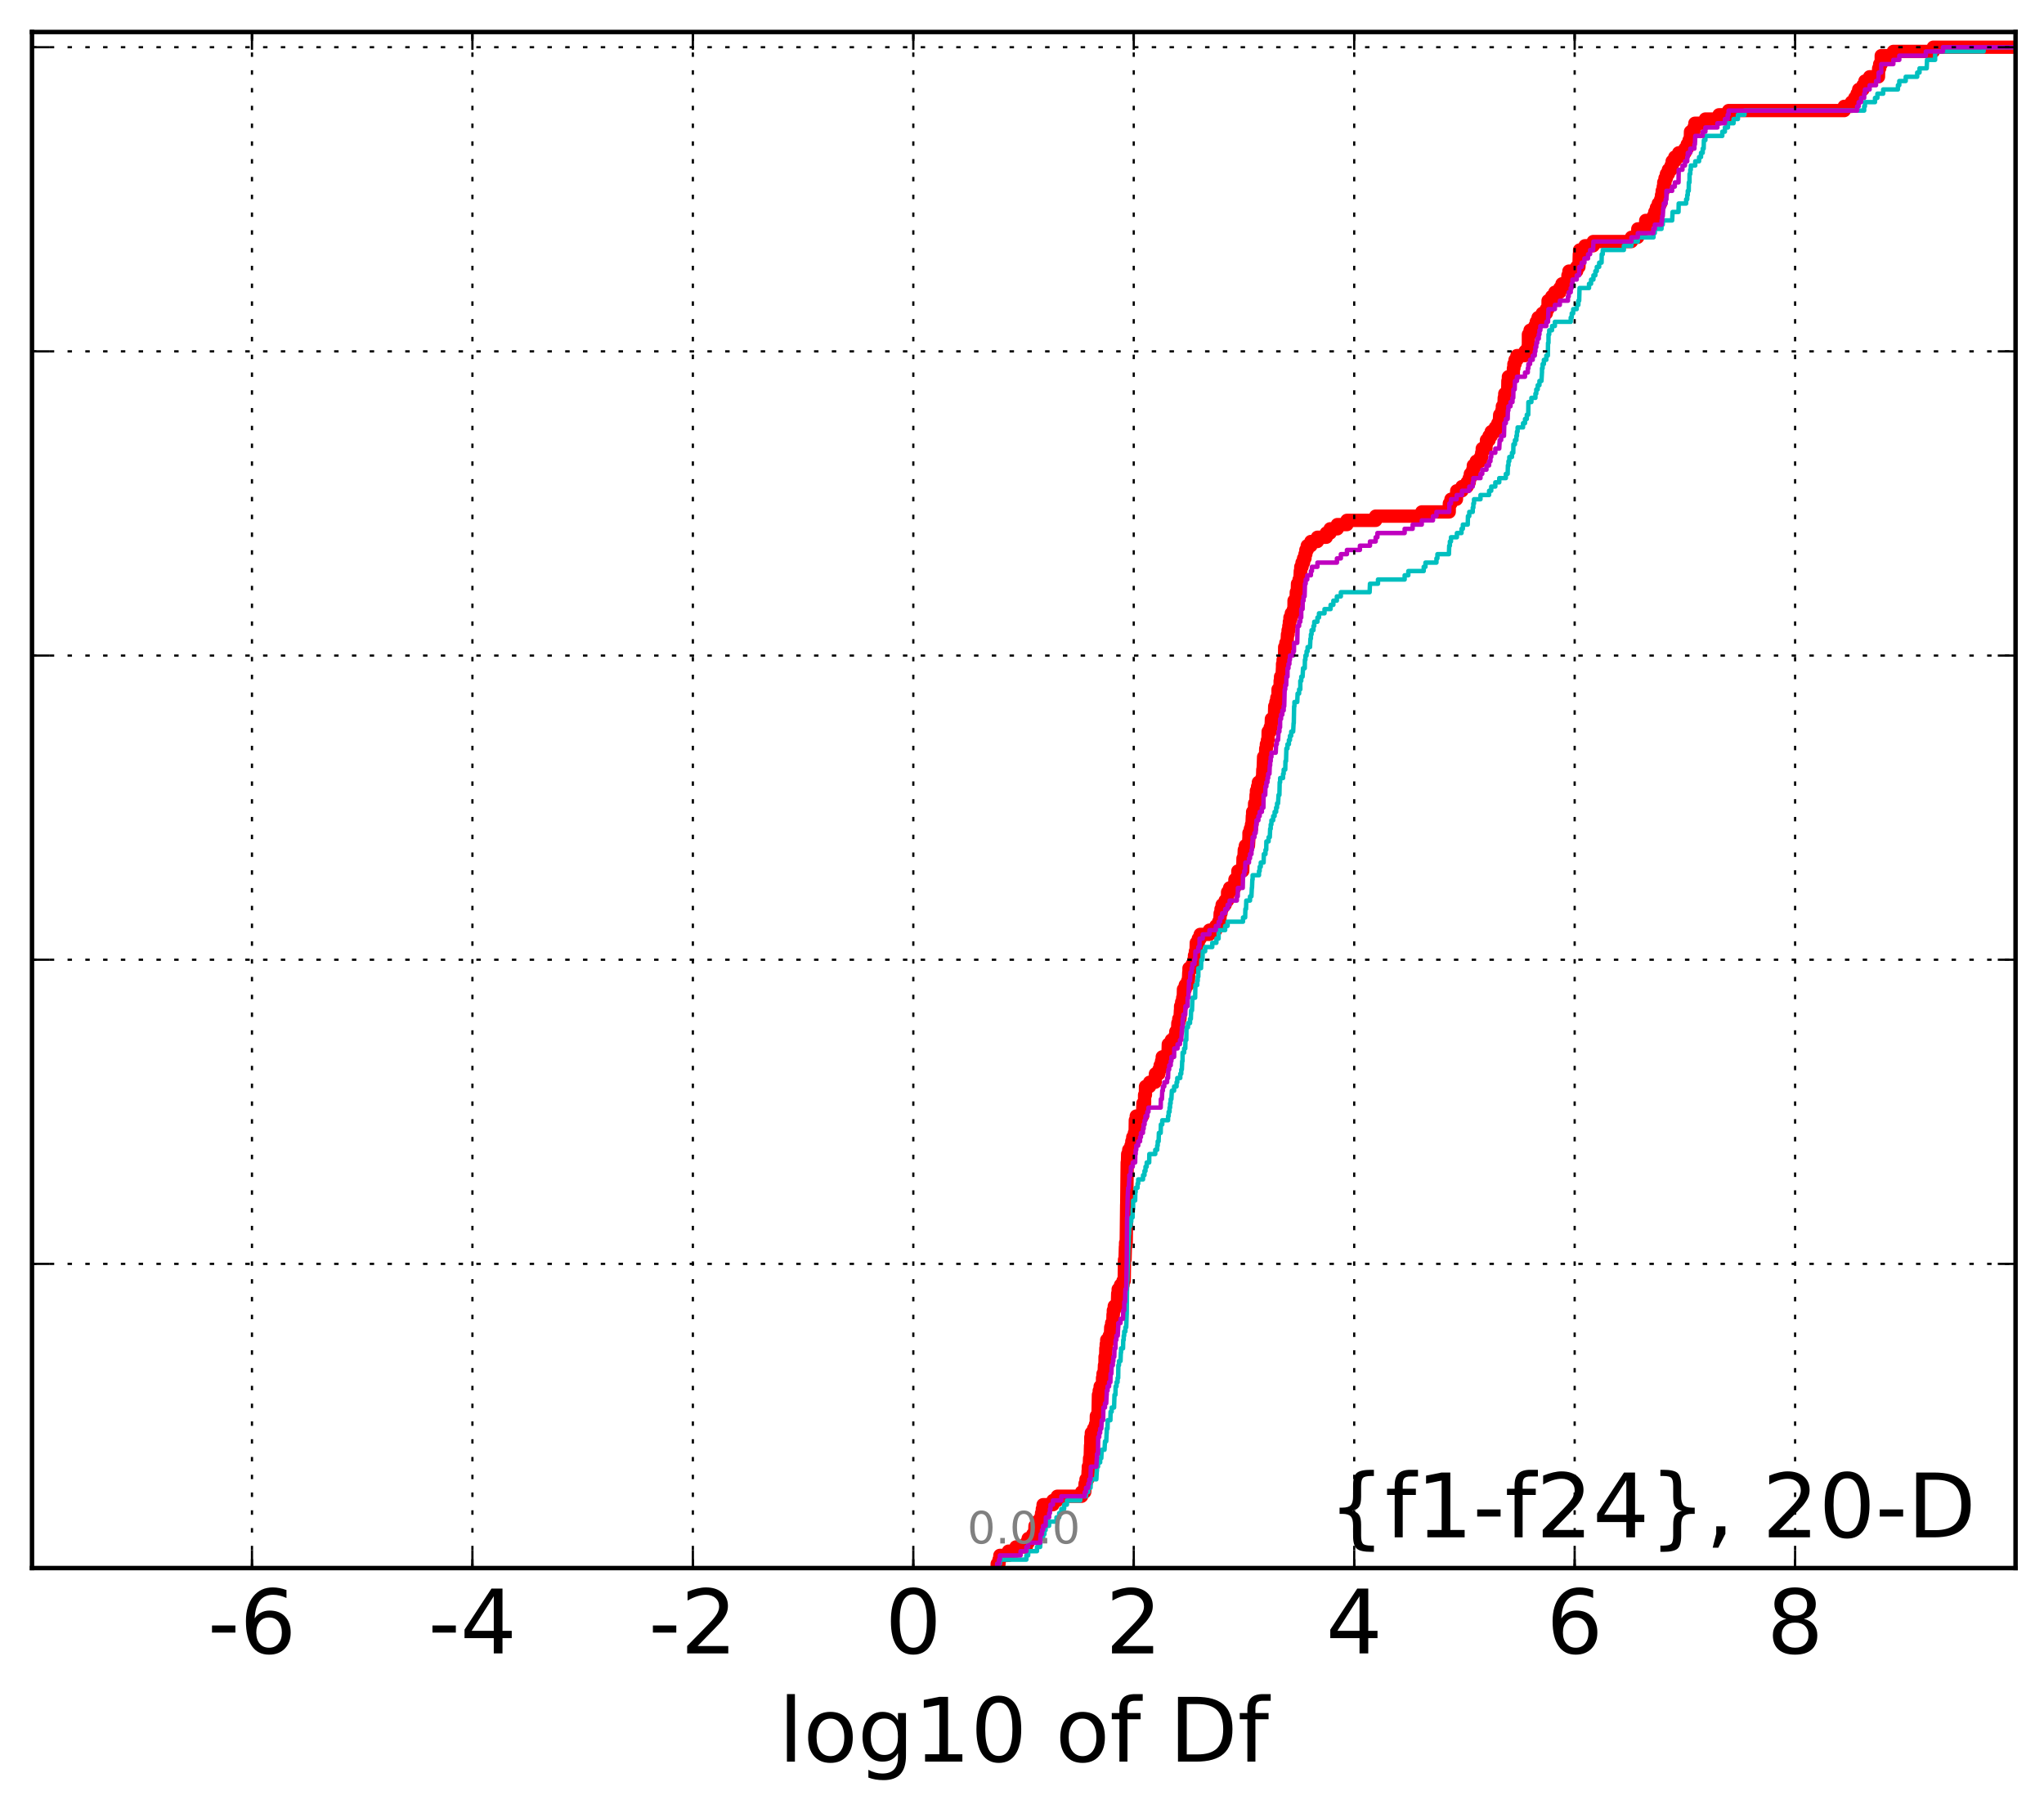 <?xml version="1.0" encoding="utf-8" standalone="no"?>
<!DOCTYPE svg PUBLIC "-//W3C//DTD SVG 1.1//EN"
  "http://www.w3.org/Graphics/SVG/1.1/DTD/svg11.dtd">
<!-- Created with matplotlib (http://matplotlib.org/) -->
<svg height="407pt" version="1.1" viewBox="0 0 460 407" width="460pt" xmlns="http://www.w3.org/2000/svg" xmlns:xlink="http://www.w3.org/1999/xlink">
 <defs>
  <style type="text/css">
*{stroke-linecap:butt;stroke-linejoin:round;stroke-miterlimit:100000;}
  </style>
 </defs>
 <g id="figure_1">
  <g id="patch_1">
   <path d="M 0 407.712 
L 460.8 407.712 
L 460.8 0 
L 0 0 
z
" style="fill:#ffffff;"/>
  </g>
  <g id="axes_1">
   <g id="patch_2">
    <path d="M 7.2 352.8 
L 453.6 352.8 
L 453.6 7.2 
L 7.2 7.2 
z
" style="fill:#ffffff;"/>
   </g>
   <g id="line2d_1">
    <path clip-path="url(#p045db2fd1b)" d="M 224.42 352.8 
L 224.42 351.85 
L 224.826 351.85 
L 224.826 350.899 
L 225.022 350.899 
L 225.022 349.949 
L 226.957 349.949 
L 226.957 348.998 
L 228.638 348.998 
L 228.638 348.048 
L 230.976 348.048 
L 230.976 347.097 
L 231.391 347.097 
L 231.391 346.147 
L 232.42 346.147 
L 232.42 345.196 
L 232.837 345.196 
L 232.929 343.295 
L 233.388 343.295 
L 233.388 342.345 
L 234.194 342.345 
L 234.194 341.394 
L 234.401 341.394 
L 234.401 340.444 
L 234.577 340.444 
L 234.577 339.493 
L 234.749 339.493 
L 234.749 338.543 
L 236.965 338.543 
L 236.965 337.592 
L 237.946 337.592 
L 237.946 336.642 
L 243.41 336.642 
L 243.41 335.691 
L 244.117 335.691 
L 244.196 333.79 
L 244.402 333.79 
L 244.402 332.84 
L 244.797 332.84 
L 244.887 330.939 
L 244.925 330.939 
L 244.925 329.988 
L 245.143 329.988 
L 245.209 328.087 
L 245.344 328.087 
L 245.422 325.236 
L 245.48 325.236 
L 245.492 323.335 
L 245.605 323.335 
L 245.605 322.384 
L 246.122 322.384 
L 246.122 321.434 
L 246.53 321.434 
L 246.53 320.483 
L 246.701 320.483 
L 246.732 318.582 
L 247.101 318.582 
L 247.202 313.83 
L 247.382 313.83 
L 247.382 312.879 
L 247.59 312.879 
L 247.59 311.929 
L 248.114 311.929 
L 248.121 310.028 
L 248.237 310.028 
L 248.237 309.077 
L 248.482 309.077 
L 248.558 307.176 
L 248.677 307.176 
L 248.69 305.275 
L 248.829 305.275 
L 248.868 303.374 
L 248.955 303.374 
L 248.955 302.424 
L 249.068 302.424 
L 249.068 301.473 
L 249.646 301.473 
L 249.646 300.523 
L 249.895 300.523 
L 249.973 298.622 
L 250.183 298.622 
L 250.183 297.671 
L 250.439 297.671 
L 250.489 295.77 
L 250.56 295.77 
L 250.56 294.82 
L 250.769 294.82 
L 250.769 293.869 
L 251.455 293.869 
L 251.541 291.018 
L 251.649 291.018 
L 251.649 290.067 
L 252.174 290.067 
L 252.174 289.117 
L 252.737 289.117 
L 252.737 288.166 
L 253.002 288.166 
L 253.07 283.414 
L 253.188 283.414 
L 253.269 280.562 
L 253.312 280.562 
L 253.312 279.612 
L 253.454 279.612 
L 253.554 271.057 
L 253.568 271.057 
L 253.677 261.552 
L 253.736 261.552 
L 253.785 259.651 
L 254.025 259.651 
L 254.025 258.701 
L 254.514 258.701 
L 254.514 257.75 
L 254.717 257.75 
L 254.717 256.8 
L 254.925 256.8 
L 254.925 255.85 
L 255.296 255.85 
L 255.296 254.899 
L 255.463 254.899 
L 255.503 252.048 
L 255.714 252.048 
L 255.714 251.097 
L 257.133 251.097 
L 257.216 248.246 
L 257.586 248.246 
L 257.587 246.345 
L 257.778 246.345 
L 257.794 244.444 
L 258.721 244.444 
L 258.721 243.493 
L 259.97 243.493 
L 260.025 241.592 
L 260.809 241.592 
L 260.809 240.642 
L 261.095 240.642 
L 261.095 239.691 
L 261.405 239.691 
L 261.405 238.741 
L 261.564 238.741 
L 261.564 237.79 
L 262.747 237.79 
L 262.747 236.84 
L 262.871 236.84 
L 262.925 234.939 
L 263.62 234.939 
L 263.62 233.988 
L 264.432 233.988 
L 264.432 233.038 
L 264.617 233.038 
L 264.617 232.087 
L 265.005 232.087 
L 265.075 230.186 
L 265.285 230.186 
L 265.285 229.236 
L 265.55 229.236 
L 265.653 227.335 
L 265.69 227.335 
L 265.69 226.384 
L 265.936 226.384 
L 265.936 225.434 
L 266.167 225.434 
L 266.167 224.483 
L 266.292 224.483 
L 266.337 222.582 
L 266.742 222.582 
L 266.742 221.632 
L 267.28 221.632 
L 267.28 220.681 
L 267.45 220.681 
L 267.534 218.78 
L 267.584 218.78 
L 267.584 217.83 
L 268.331 217.83 
L 268.331 216.879 
L 268.678 216.879 
L 268.678 215.929 
L 268.816 215.929 
L 268.816 214.978 
L 269.024 214.978 
L 269.024 214.028 
L 269.176 214.028 
L 269.221 212.127 
L 269.682 212.127 
L 269.682 211.176 
L 270.109 211.176 
L 270.109 210.226 
L 272.177 210.226 
L 272.177 209.275 
L 273.617 209.275 
L 273.617 208.325 
L 274.258 208.325 
L 274.258 207.374 
L 274.514 207.374 
L 274.599 205.473 
L 274.789 205.473 
L 274.789 204.523 
L 275.038 204.523 
L 275.038 203.572 
L 275.716 203.572 
L 275.716 202.622 
L 276.25 202.622 
L 276.269 200.721 
L 276.724 200.721 
L 276.724 199.77 
L 277.862 199.77 
L 277.925 197.869 
L 278.556 197.869 
L 278.583 195.968 
L 279.679 195.968 
L 279.737 193.117 
L 279.947 193.117 
L 280.026 191.216 
L 280.27 191.216 
L 280.27 190.265 
L 280.963 190.265 
L 281.073 188.364 
L 281.079 188.364 
L 281.079 187.414 
L 281.394 187.414 
L 281.394 186.463 
L 281.639 186.463 
L 281.639 185.513 
L 281.761 185.513 
L 281.839 183.612 
L 281.904 183.612 
L 281.904 182.661 
L 282.317 182.661 
L 282.35 180.76 
L 282.625 180.76 
L 282.678 178.859 
L 282.76 178.859 
L 282.76 177.909 
L 283.019 177.909 
L 283.019 176.958 
L 283.204 176.958 
L 283.204 176.008 
L 283.986 176.008 
L 283.986 175.057 
L 284.136 175.057 
L 284.194 173.156 
L 284.27 173.156 
L 284.374 170.305 
L 284.793 170.305 
L 284.849 168.404 
L 284.997 168.404 
L 284.997 167.453 
L 285.238 167.453 
L 285.238 166.503 
L 285.372 166.503 
L 285.397 164.602 
L 285.85 164.602 
L 285.85 163.651 
L 286.054 163.651 
L 286.128 161.75 
L 286.791 161.75 
L 286.876 158.899 
L 287.137 158.899 
L 287.137 157.949 
L 287.346 157.949 
L 287.346 156.998 
L 287.624 156.998 
L 287.626 155.097 
L 288.077 155.097 
L 288.095 153.196 
L 288.19 153.196 
L 288.19 152.246 
L 288.515 152.246 
L 288.616 150.345 
L 288.634 150.345 
L 288.634 149.394 
L 288.766 149.394 
L 288.766 148.444 
L 289.087 148.444 
L 289.116 145.592 
L 289.387 145.592 
L 289.387 144.642 
L 289.657 144.642 
L 289.742 142.741 
L 289.886 142.741 
L 289.886 141.79 
L 290.054 141.79 
L 290.054 140.84 
L 290.176 140.84 
L 290.176 139.889 
L 290.302 139.889 
L 290.302 138.939 
L 290.612 138.939 
L 290.612 137.988 
L 291.099 137.988 
L 291.099 137.038 
L 291.21 137.038 
L 291.224 135.137 
L 291.683 135.137 
L 291.726 133.236 
L 291.946 133.236 
L 292.002 131.335 
L 292.364 131.335 
L 292.364 130.384 
L 292.547 130.384 
L 292.632 128.483 
L 292.738 128.483 
L 292.738 127.533 
L 293.026 127.533 
L 293.026 126.582 
L 293.365 126.582 
L 293.365 125.632 
L 293.683 125.632 
L 293.683 124.681 
L 293.882 124.681 
L 293.882 123.731 
L 294.197 123.731 
L 294.197 122.78 
L 295.017 122.78 
L 295.017 121.83 
L 296.487 121.83 
L 296.487 120.879 
L 298.478 120.879 
L 298.478 119.929 
L 299.346 119.929 
L 299.346 118.978 
L 300.962 118.978 
L 300.962 118.028 
L 303.126 118.028 
L 303.126 117.077 
L 309.59 117.077 
L 309.59 116.127 
L 319.968 116.127 
L 319.968 115.176 
L 326.145 115.176 
L 326.175 113.275 
L 326.54 113.275 
L 326.54 112.325 
L 327.773 112.325 
L 327.83 110.424 
L 329.017 110.424 
L 329.017 109.473 
L 330.174 109.473 
L 330.174 108.523 
L 330.656 108.523 
L 330.656 107.572 
L 330.898 107.572 
L 330.898 106.622 
L 331.439 106.622 
L 331.439 105.671 
L 331.575 105.671 
L 331.575 104.721 
L 332.23 104.721 
L 332.23 103.77 
L 333.182 103.77 
L 333.182 102.82 
L 333.454 102.82 
L 333.454 101.869 
L 333.582 101.869 
L 333.582 100.919 
L 334.414 100.919 
L 334.414 99.968 
L 334.528 99.968 
L 334.528 99.018 
L 335.116 99.018 
L 335.116 98.067 
L 335.601 98.067 
L 335.601 97.117 
L 336.52 97.117 
L 336.52 96.166 
L 337.087 96.166 
L 337.087 95.216 
L 337.406 95.216 
L 337.506 93.315 
L 337.985 93.315 
L 337.985 92.364 
L 338.106 92.364 
L 338.106 91.414 
L 338.469 91.414 
L 338.525 89.513 
L 338.65 89.513 
L 338.65 88.562 
L 339.299 88.562 
L 339.349 85.711 
L 339.464 85.711 
L 339.464 84.76 
L 340.556 84.76 
L 340.594 82.859 
L 340.701 82.859 
L 340.701 81.909 
L 340.964 81.909 
L 340.964 80.958 
L 341.39 80.958 
L 341.39 80.008 
L 343.203 80.008 
L 343.203 79.057 
L 343.83 79.057 
L 343.83 78.107 
L 343.961 78.107 
L 343.967 75.255 
L 344.34 75.255 
L 344.34 74.305 
L 345.397 74.305 
L 345.397 73.354 
L 345.738 73.354 
L 345.738 72.404 
L 346.145 72.404 
L 346.145 71.453 
L 347.087 71.453 
L 347.087 70.503 
L 348 70.503 
L 348 69.552 
L 348.379 69.552 
L 348.395 67.651 
L 349.222 67.651 
L 349.222 66.701 
L 349.923 66.701 
L 349.923 65.75 
L 351.039 65.75 
L 351.039 64.8 
L 351.533 64.8 
L 351.533 63.85 
L 352.793 63.85 
L 352.866 61.949 
L 353.087 61.949 
L 353.087 60.998 
L 354.831 60.998 
L 354.831 60.048 
L 355.338 60.048 
L 355.425 57.196 
L 355.489 57.196 
L 355.489 56.246 
L 356.698 56.246 
L 356.698 55.295 
L 358.556 55.295 
L 358.556 54.345 
L 367.148 54.345 
L 367.148 53.394 
L 368.551 53.394 
L 368.589 51.493 
L 370.213 51.493 
L 370.213 50.543 
L 370.369 50.543 
L 370.369 49.592 
L 372.068 49.592 
L 372.068 48.642 
L 372.414 48.642 
L 372.414 47.691 
L 372.775 47.691 
L 372.775 46.741 
L 373.203 46.741 
L 373.203 45.79 
L 373.732 45.79 
L 373.732 44.84 
L 373.927 44.84 
L 373.927 43.889 
L 374.077 43.889 
L 374.077 42.939 
L 374.312 42.939 
L 374.312 41.988 
L 374.428 41.988 
L 374.428 41.038 
L 374.71 41.038 
L 374.71 40.087 
L 375.022 40.087 
L 375.022 39.137 
L 375.47 39.137 
L 375.47 38.186 
L 376.072 38.186 
L 376.072 37.236 
L 376.318 37.236 
L 376.318 36.285 
L 376.915 36.285 
L 376.915 35.335 
L 377.79 35.335 
L 377.79 34.384 
L 379.203 34.384 
L 379.203 33.434 
L 379.71 33.434 
L 379.71 32.483 
L 380.13 32.483 
L 380.13 31.533 
L 380.395 31.533 
L 380.445 29.632 
L 381.207 29.632 
L 381.207 28.681 
L 381.433 28.681 
L 381.433 27.731 
L 383.796 27.731 
L 383.796 26.78 
L 386.856 26.78 
L 386.856 25.83 
L 389.024 25.83 
L 389.024 24.879 
L 415.038 24.879 
L 415.038 23.929 
L 416.671 23.929 
L 416.671 22.978 
L 417.419 22.978 
L 417.419 22.028 
L 417.94 22.028 
L 417.94 21.077 
L 418.295 21.077 
L 418.295 20.127 
L 419.263 20.127 
L 419.263 19.176 
L 419.7 19.176 
L 419.7 18.226 
L 420.758 18.226 
L 420.758 17.275 
L 422.75 17.275 
L 422.789 15.374 
L 423.019 15.374 
L 423.019 14.424 
L 423.368 14.424 
L 423.37 12.523 
L 426.093 12.523 
L 426.093 11.572 
L 435.093 11.572 
L 435.093 10.622 
L 435.093 10.622 
L 453.6 10.622 
L 453.6 10.622 
" style="fill:none;stroke:#ff0000;stroke-linecap:square;stroke-width:3.0;"/>
   </g>
   <g id="line2d_2">
    <path clip-path="url(#p045db2fd1b)" d="M 224.42 352.8 
L 224.42 351.85 
L 225.022 351.85 
L 225.022 350.899 
L 230.982 350.899 
L 230.982 349.949 
L 231.391 349.949 
L 231.391 348.998 
L 233.372 348.998 
L 233.372 348.048 
L 234.087 348.048 
L 234.194 346.147 
L 234.749 346.147 
L 234.749 345.196 
L 235.049 345.196 
L 235.049 344.246 
L 235.314 344.246 
L 235.314 343.295 
L 236.1 343.295 
L 236.1 342.345 
L 237.761 342.345 
L 237.761 341.394 
L 238.368 341.394 
L 238.368 340.444 
L 238.848 340.444 
L 238.848 339.493 
L 239.483 339.493 
L 239.483 338.543 
L 240.108 338.543 
L 240.108 337.592 
L 243.109 337.592 
L 243.109 336.642 
L 244.402 336.642 
L 244.402 335.691 
L 244.925 335.691 
L 244.925 334.741 
L 245.422 334.741 
L 245.492 332.84 
L 246.732 332.84 
L 246.829 330.939 
L 246.867 330.939 
L 246.867 329.988 
L 247.113 329.988 
L 247.113 329.038 
L 247.59 329.038 
L 247.59 328.087 
L 247.847 328.087 
L 247.937 326.186 
L 248.57 326.186 
L 248.677 324.285 
L 248.955 324.285 
L 249.046 322.384 
L 249.068 322.384 
L 249.068 321.434 
L 249.257 321.434 
L 249.279 319.533 
L 249.895 319.533 
L 249.938 317.632 
L 250.183 317.632 
L 250.183 316.681 
L 250.722 316.681 
L 250.815 313.83 
L 251.023 313.83 
L 251.07 311.929 
L 251.28 311.929 
L 251.28 310.978 
L 251.509 310.978 
L 251.509 310.028 
L 251.649 310.028 
L 251.683 307.176 
L 251.828 307.176 
L 251.828 306.226 
L 252.174 306.226 
L 252.243 304.325 
L 252.292 304.325 
L 252.292 303.374 
L 252.737 303.374 
L 252.784 301.473 
L 252.889 301.473 
L 252.889 300.523 
L 253.002 300.523 
L 253.002 299.572 
L 253.269 299.572 
L 253.269 298.622 
L 253.454 298.622 
L 253.557 295.77 
L 253.567 295.77 
L 253.658 288.166 
L 253.712 288.166 
L 253.797 284.364 
L 253.844 284.364 
L 253.924 280.562 
L 253.964 280.562 
L 254.038 277.711 
L 254.088 277.711 
L 254.134 275.81 
L 254.439 275.81 
L 254.439 274.859 
L 254.588 274.859 
L 254.588 273.909 
L 254.891 273.909 
L 254.914 272.008 
L 255.004 272.008 
L 255.005 270.107 
L 255.464 270.107 
L 255.509 268.206 
L 255.579 268.206 
L 255.579 267.255 
L 256.006 267.255 
L 256.006 266.305 
L 256.154 266.305 
L 256.154 265.354 
L 257.239 265.354 
L 257.239 264.404 
L 257.564 264.404 
L 257.564 263.453 
L 257.794 263.453 
L 257.794 262.503 
L 258.063 262.503 
L 258.063 261.552 
L 258.622 261.552 
L 258.657 259.651 
L 259.989 259.651 
L 259.989 258.701 
L 260.426 258.701 
L 260.426 257.75 
L 260.541 257.75 
L 260.541 256.8 
L 260.749 256.8 
L 260.803 254.899 
L 261.212 254.899 
L 261.254 252.998 
L 261.564 252.998 
L 261.564 252.048 
L 262.871 252.048 
L 262.871 251.097 
L 263.007 251.097 
L 263.007 250.147 
L 263.209 250.147 
L 263.209 249.196 
L 263.325 249.196 
L 263.325 248.246 
L 263.456 248.246 
L 263.456 247.295 
L 263.62 247.295 
L 263.724 245.394 
L 264.233 245.394 
L 264.233 244.444 
L 264.785 244.444 
L 264.785 243.493 
L 264.948 243.493 
L 264.948 242.543 
L 265.62 242.543 
L 265.62 241.592 
L 265.84 241.592 
L 265.84 240.642 
L 265.976 240.642 
L 266.049 238.741 
L 266.13 238.741 
L 266.139 236.84 
L 266.489 236.84 
L 266.489 235.889 
L 266.742 235.889 
L 266.789 233.988 
L 266.979 233.988 
L 267.017 231.137 
L 267.354 231.137 
L 267.354 230.186 
L 267.818 230.186 
L 267.818 229.236 
L 267.999 229.236 
L 268.064 227.335 
L 268.258 227.335 
L 268.359 224.483 
L 268.964 224.483 
L 269.024 221.632 
L 269.436 221.632 
L 269.436 220.681 
L 269.548 220.681 
L 269.548 219.731 
L 269.682 219.731 
L 269.695 217.83 
L 270.296 217.83 
L 270.353 215.929 
L 270.627 215.929 
L 270.672 214.028 
L 271.223 214.028 
L 271.223 213.077 
L 272.818 213.077 
L 272.818 212.127 
L 273.746 212.127 
L 273.746 211.176 
L 274.24 211.176 
L 274.258 209.275 
L 275.716 209.275 
L 275.716 208.325 
L 276.269 208.325 
L 276.269 207.374 
L 279.737 207.374 
L 279.737 206.424 
L 280.222 206.424 
L 280.27 204.523 
L 280.421 204.523 
L 280.476 202.622 
L 281.314 202.622 
L 281.314 201.671 
L 281.632 201.671 
L 281.725 199.77 
L 281.761 199.77 
L 281.839 197.869 
L 281.904 197.869 
L 281.904 196.919 
L 283.338 196.919 
L 283.338 195.968 
L 283.489 195.968 
L 283.489 195.018 
L 283.731 195.018 
L 283.731 194.067 
L 284.374 194.067 
L 284.423 192.166 
L 284.793 192.166 
L 284.793 191.216 
L 284.963 191.216 
L 284.997 189.315 
L 285.495 189.315 
L 285.495 188.364 
L 285.764 188.364 
L 285.85 186.463 
L 285.975 186.463 
L 285.975 185.513 
L 286.132 185.513 
L 286.132 184.562 
L 286.528 184.562 
L 286.528 183.612 
L 286.854 183.612 
L 286.854 182.661 
L 287.192 182.661 
L 287.192 181.711 
L 287.399 181.711 
L 287.399 180.76 
L 287.626 180.76 
L 287.736 178.859 
L 287.929 178.859 
L 287.991 176.008 
L 288.095 176.008 
L 288.095 175.057 
L 288.75 175.057 
L 288.75 174.107 
L 288.891 174.107 
L 288.891 173.156 
L 289.243 173.156 
L 289.29 171.255 
L 289.419 171.255 
L 289.503 168.404 
L 289.742 168.404 
L 289.742 167.453 
L 290.066 167.453 
L 290.066 166.503 
L 290.302 166.503 
L 290.302 165.552 
L 290.584 165.552 
L 290.584 164.602 
L 291.02 164.602 
L 291.124 162.701 
L 291.164 162.701 
L 291.241 158.899 
L 291.31 158.899 
L 291.31 157.949 
L 291.946 157.949 
L 292.022 156.048 
L 292.364 156.048 
L 292.364 155.097 
L 292.632 155.097 
L 292.632 153.196 
L 292.848 153.196 
L 292.848 152.246 
L 293.145 152.246 
L 293.248 150.345 
L 293.632 150.345 
L 293.669 148.444 
L 293.785 148.444 
L 293.785 147.493 
L 294.042 147.493 
L 294.042 146.543 
L 294.274 146.543 
L 294.274 145.592 
L 294.819 145.592 
L 294.912 143.691 
L 295.017 143.691 
L 295.017 142.741 
L 295.169 142.741 
L 295.169 141.79 
L 295.594 141.79 
L 295.594 140.84 
L 295.774 140.84 
L 295.774 139.889 
L 296.487 139.889 
L 296.487 138.939 
L 296.837 138.939 
L 296.837 137.988 
L 298.08 137.988 
L 298.08 137.038 
L 299.449 137.038 
L 299.449 136.087 
L 300.07 136.087 
L 300.07 135.137 
L 300.857 135.137 
L 300.857 134.186 
L 301.758 134.186 
L 301.758 133.236 
L 308.234 133.236 
L 308.311 131.335 
L 310.112 131.335 
L 310.112 130.384 
L 316.115 130.384 
L 316.115 129.434 
L 316.941 129.434 
L 316.941 128.483 
L 320.404 128.483 
L 320.404 127.533 
L 320.796 127.533 
L 320.796 126.582 
L 323.27 126.582 
L 323.27 125.632 
L 323.491 125.632 
L 323.491 124.681 
L 326.08 124.681 
L 326.145 122.78 
L 326.296 122.78 
L 326.296 121.83 
L 326.54 121.83 
L 326.54 120.879 
L 327.87 120.879 
L 327.87 119.929 
L 328.91 119.929 
L 328.91 118.978 
L 329.214 118.978 
L 329.214 118.028 
L 330.314 118.028 
L 330.359 116.127 
L 330.656 116.127 
L 330.656 115.176 
L 331.439 115.176 
L 331.439 114.226 
L 331.575 114.226 
L 331.575 113.275 
L 331.729 113.275 
L 331.729 112.325 
L 333.182 112.325 
L 333.182 111.374 
L 335.116 111.374 
L 335.116 110.424 
L 335.601 110.424 
L 335.601 109.473 
L 336.52 109.473 
L 336.52 108.523 
L 337.406 108.523 
L 337.406 107.572 
L 338.885 107.572 
L 338.885 106.622 
L 339.299 106.622 
L 339.349 104.721 
L 339.485 104.721 
L 339.485 103.77 
L 339.667 103.77 
L 339.667 102.82 
L 340.264 102.82 
L 340.264 101.869 
L 340.556 101.869 
L 340.594 99.968 
L 340.935 99.968 
L 340.935 99.018 
L 341.257 99.018 
L 341.257 98.067 
L 341.39 98.067 
L 341.39 97.117 
L 341.538 97.117 
L 341.538 96.166 
L 342.755 96.166 
L 342.755 95.216 
L 343.203 95.216 
L 343.203 94.265 
L 343.606 94.265 
L 343.606 93.315 
L 343.931 93.315 
L 343.962 90.463 
L 344.64 90.463 
L 344.64 89.513 
L 345.546 89.513 
L 345.546 88.562 
L 345.738 88.562 
L 345.738 87.612 
L 346.06 87.612 
L 346.06 86.661 
L 346.451 86.661 
L 346.451 85.711 
L 346.906 85.711 
L 347.017 83.81 
L 347.023 83.81 
L 347.023 82.859 
L 347.164 82.859 
L 347.164 81.909 
L 347.448 81.909 
L 347.448 80.958 
L 348 80.958 
L 348 80.008 
L 348.343 80.008 
L 348.383 77.156 
L 348.484 77.156 
L 348.494 75.255 
L 348.65 75.255 
L 348.65 74.305 
L 349.278 74.305 
L 349.278 73.354 
L 349.923 73.354 
L 349.923 72.404 
L 353.491 72.404 
L 353.491 71.453 
L 353.719 71.453 
L 353.719 70.503 
L 354.047 70.503 
L 354.047 69.552 
L 354.831 69.552 
L 354.831 68.602 
L 355.209 68.602 
L 355.209 67.651 
L 355.392 67.651 
L 355.475 64.8 
L 357.607 64.8 
L 357.607 63.85 
L 358.068 63.85 
L 358.068 62.899 
L 358.598 62.899 
L 358.598 61.949 
L 359.032 61.949 
L 359.032 60.998 
L 359.358 60.998 
L 359.358 60.048 
L 359.891 60.048 
L 359.891 59.097 
L 360.431 59.097 
L 360.468 57.196 
L 360.699 57.196 
L 360.699 56.246 
L 365.448 56.246 
L 365.448 55.295 
L 367.148 55.295 
L 367.148 54.345 
L 368.589 54.345 
L 368.589 53.394 
L 372.126 53.394 
L 372.126 52.444 
L 372.414 52.444 
L 372.414 51.493 
L 373.927 51.493 
L 373.927 50.543 
L 374.204 50.543 
L 374.204 49.592 
L 376.318 49.592 
L 376.413 47.691 
L 377.75 47.691 
L 377.79 45.79 
L 379.468 45.79 
L 379.468 44.84 
L 379.71 44.84 
L 379.71 43.889 
L 379.831 43.889 
L 379.831 42.939 
L 380.045 42.939 
L 380.072 41.038 
L 380.221 41.038 
L 380.23 39.137 
L 380.395 39.137 
L 380.395 38.186 
L 380.519 38.186 
L 380.519 37.236 
L 381.515 37.236 
L 381.515 36.285 
L 382.374 36.285 
L 382.374 35.335 
L 382.811 35.335 
L 382.811 34.384 
L 383.194 34.384 
L 383.194 33.434 
L 383.411 33.434 
L 383.456 31.533 
L 383.796 31.533 
L 383.796 30.582 
L 387.6 30.582 
L 387.6 29.632 
L 388.182 29.632 
L 388.182 28.681 
L 388.876 28.681 
L 388.876 27.731 
L 390.136 27.731 
L 390.136 26.78 
L 391.122 26.78 
L 391.122 25.83 
L 392.604 25.83 
L 392.604 24.879 
L 419.53 24.879 
L 419.53 23.929 
L 419.7 23.929 
L 419.7 22.978 
L 421.967 22.978 
L 421.967 22.028 
L 422.506 22.028 
L 422.506 21.077 
L 423.806 21.077 
L 423.806 20.127 
L 427.126 20.127 
L 427.126 19.176 
L 427.431 19.176 
L 427.431 18.226 
L 428.878 18.226 
L 428.878 17.275 
L 431.462 17.275 
L 431.462 16.325 
L 431.989 16.325 
L 431.989 15.374 
L 433.605 15.374 
L 433.674 13.473 
L 435.495 13.473 
L 435.507 11.572 
L 446.409 11.572 
L 446.409 10.622 
L 446.409 10.622 
L 453.6 10.622 
L 453.6 10.622 
" style="fill:none;stroke:#00bfbf;stroke-linecap:square;"/>
   </g>
   <g id="line2d_3">
    <path clip-path="url(#p045db2fd1b)" d="M 224.42 352.8 
L 224.42 351.85 
L 224.826 351.85 
L 224.826 350.899 
L 225.022 350.899 
L 225.022 349.949 
L 229.683 349.949 
L 229.683 348.998 
L 230.982 348.998 
L 230.982 348.048 
L 231.391 348.048 
L 231.391 347.097 
L 234.087 347.097 
L 234.194 345.196 
L 234.495 345.196 
L 234.495 344.246 
L 234.749 344.246 
L 234.749 343.295 
L 235.314 343.295 
L 235.37 341.394 
L 236.103 341.394 
L 236.103 340.444 
L 236.291 340.444 
L 236.291 339.493 
L 236.423 339.493 
L 236.423 338.543 
L 236.965 338.543 
L 236.965 337.592 
L 238.848 337.592 
L 238.848 336.642 
L 244.117 336.642 
L 244.117 335.691 
L 244.402 335.691 
L 244.402 334.741 
L 244.925 334.741 
L 244.925 333.79 
L 245.143 333.79 
L 245.143 332.84 
L 245.411 332.84 
L 245.492 329.988 
L 246.732 329.988 
L 246.829 328.087 
L 246.867 328.087 
L 246.867 327.137 
L 247.101 327.137 
L 247.146 323.335 
L 247.382 323.335 
L 247.382 322.384 
L 247.59 322.384 
L 247.59 321.434 
L 247.847 321.434 
L 247.937 319.533 
L 248.256 319.533 
L 248.313 316.681 
L 248.677 316.681 
L 248.677 315.731 
L 248.955 315.731 
L 249.046 313.83 
L 249.068 313.83 
L 249.068 312.879 
L 249.257 312.879 
L 249.257 311.929 
L 249.6 311.929 
L 249.6 310.978 
L 249.895 310.978 
L 249.938 309.077 
L 250.111 309.077 
L 250.183 307.176 
L 250.439 307.176 
L 250.439 306.226 
L 250.56 306.226 
L 250.56 305.275 
L 250.769 305.275 
L 250.815 303.374 
L 251.023 303.374 
L 251.07 301.473 
L 251.237 301.473 
L 251.237 300.523 
L 251.541 300.523 
L 251.649 298.622 
L 251.674 298.622 
L 251.674 297.671 
L 252.174 297.671 
L 252.174 296.721 
L 252.737 296.721 
L 252.784 294.82 
L 253.002 294.82 
L 253.016 292.919 
L 253.188 292.919 
L 253.269 290.067 
L 253.454 290.067 
L 253.554 284.364 
L 253.565 284.364 
L 253.645 273.909 
L 253.677 273.909 
L 253.785 269.156 
L 253.796 269.156 
L 253.887 267.255 
L 254.025 267.255 
L 254.136 265.354 
L 254.143 265.354 
L 254.143 264.404 
L 254.458 264.404 
L 254.514 262.503 
L 254.925 262.503 
L 254.925 261.552 
L 255.464 261.552 
L 255.503 259.651 
L 255.584 259.651 
L 255.584 258.701 
L 255.714 258.701 
L 255.714 257.75 
L 256.154 257.75 
L 256.154 256.8 
L 256.568 256.8 
L 256.568 255.85 
L 256.765 255.85 
L 256.765 254.899 
L 257.216 254.899 
L 257.216 253.949 
L 257.379 253.949 
L 257.379 252.998 
L 257.587 252.998 
L 257.587 252.048 
L 257.794 252.048 
L 257.794 251.097 
L 258.205 251.097 
L 258.205 250.147 
L 258.46 250.147 
L 258.46 249.196 
L 261.212 249.196 
L 261.254 247.295 
L 261.481 247.295 
L 261.564 245.394 
L 261.704 245.394 
L 261.704 244.444 
L 262.017 244.444 
L 262.017 243.493 
L 262.652 243.493 
L 262.652 242.543 
L 262.871 242.543 
L 262.925 240.642 
L 263.116 240.642 
L 263.116 239.691 
L 263.471 239.691 
L 263.471 238.741 
L 263.62 238.741 
L 263.62 237.79 
L 264.233 237.79 
L 264.266 235.889 
L 265.005 235.889 
L 265.005 234.939 
L 265.55 234.939 
L 265.55 233.988 
L 265.84 233.988 
L 265.936 232.087 
L 265.976 232.087 
L 265.976 231.137 
L 266.13 231.137 
L 266.167 229.236 
L 266.316 229.236 
L 266.316 228.285 
L 266.742 228.285 
L 266.789 226.384 
L 267.245 226.384 
L 267.28 224.483 
L 267.45 224.483 
L 267.556 221.632 
L 267.584 221.632 
L 267.584 220.681 
L 267.818 220.681 
L 267.909 218.78 
L 268.171 218.78 
L 268.171 217.83 
L 268.331 217.83 
L 268.331 216.879 
L 268.816 216.879 
L 268.816 215.929 
L 268.978 215.929 
L 269.024 214.028 
L 269.682 214.028 
L 269.682 213.077 
L 269.941 213.077 
L 269.966 211.176 
L 270.672 211.176 
L 270.672 210.226 
L 272.177 210.226 
L 272.177 209.275 
L 273.617 209.275 
L 273.617 208.325 
L 274.258 208.325 
L 274.258 207.374 
L 274.599 207.374 
L 274.599 206.424 
L 275.038 206.424 
L 275.038 205.473 
L 275.716 205.473 
L 275.716 204.523 
L 276.269 204.523 
L 276.269 203.572 
L 276.724 203.572 
L 276.724 202.622 
L 278.349 202.622 
L 278.349 201.671 
L 278.556 201.671 
L 278.583 199.77 
L 279.679 199.77 
L 279.74 196.919 
L 280.026 196.919 
L 280.026 195.968 
L 280.222 195.968 
L 280.27 194.067 
L 281.079 194.067 
L 281.079 193.117 
L 281.314 193.117 
L 281.314 192.166 
L 281.639 192.166 
L 281.639 191.216 
L 281.761 191.216 
L 281.839 189.315 
L 281.904 189.315 
L 281.904 188.364 
L 282.317 188.364 
L 282.317 187.414 
L 282.585 187.414 
L 282.678 185.513 
L 282.76 185.513 
L 282.76 184.562 
L 283.204 184.562 
L 283.204 183.612 
L 283.489 183.612 
L 283.489 182.661 
L 283.986 182.661 
L 283.986 181.711 
L 284.329 181.711 
L 284.374 178.859 
L 284.737 178.859 
L 284.793 176.958 
L 284.997 176.958 
L 284.997 176.008 
L 285.238 176.008 
L 285.238 175.057 
L 285.397 175.057 
L 285.397 174.107 
L 285.688 174.107 
L 285.764 172.206 
L 285.85 172.206 
L 285.85 171.255 
L 285.975 171.255 
L 285.975 170.305 
L 286.132 170.305 
L 286.132 169.354 
L 287.096 169.354 
L 287.192 167.453 
L 287.346 167.453 
L 287.346 166.503 
L 287.626 166.503 
L 287.736 164.602 
L 287.929 164.602 
L 287.929 163.651 
L 288.077 163.651 
L 288.095 161.75 
L 288.302 161.75 
L 288.302 160.8 
L 288.586 160.8 
L 288.586 159.85 
L 288.891 159.85 
L 288.891 158.899 
L 289.016 158.899 
L 289.116 155.097 
L 289.243 155.097 
L 289.243 154.147 
L 289.463 154.147 
L 289.503 152.246 
L 289.742 152.246 
L 289.756 150.345 
L 289.967 150.345 
L 289.967 149.394 
L 290.176 149.394 
L 290.176 148.444 
L 290.302 148.444 
L 290.302 147.493 
L 291.02 147.493 
L 291.02 146.543 
L 291.21 146.543 
L 291.224 144.642 
L 291.943 144.642 
L 292.022 140.84 
L 292.364 140.84 
L 292.364 139.889 
L 292.632 139.889 
L 292.632 138.939 
L 292.838 138.939 
L 292.848 137.038 
L 293.145 137.038 
L 293.178 135.137 
L 293.365 135.137 
L 293.365 134.186 
L 293.599 134.186 
L 293.683 131.335 
L 293.841 131.335 
L 293.841 130.384 
L 294.197 130.384 
L 294.197 129.434 
L 295.017 129.434 
L 295.017 128.483 
L 295.248 128.483 
L 295.248 127.533 
L 296.487 127.533 
L 296.487 126.582 
L 300.875 126.582 
L 300.875 125.632 
L 301.758 125.632 
L 301.758 124.681 
L 303.126 124.681 
L 303.126 123.731 
L 306.046 123.731 
L 306.046 122.78 
L 308.311 122.78 
L 308.311 121.83 
L 309.59 121.83 
L 309.59 120.879 
L 309.986 120.879 
L 309.986 119.929 
L 316.115 119.929 
L 316.115 118.978 
L 317.914 118.978 
L 317.914 118.028 
L 319.968 118.028 
L 319.968 117.077 
L 322.486 117.077 
L 322.486 116.127 
L 323.27 116.127 
L 323.27 115.176 
L 326.145 115.176 
L 326.175 113.275 
L 326.54 113.275 
L 326.54 112.325 
L 327.83 112.325 
L 327.83 111.374 
L 329.017 111.374 
L 329.017 110.424 
L 330.656 110.424 
L 330.656 109.473 
L 331.439 109.473 
L 331.439 108.523 
L 331.575 108.523 
L 331.575 107.572 
L 333.182 107.572 
L 333.182 106.622 
L 333.582 106.622 
L 333.582 105.671 
L 334.528 105.671 
L 334.528 104.721 
L 335.116 104.721 
L 335.116 103.77 
L 335.427 103.77 
L 335.427 102.82 
L 335.601 102.82 
L 335.601 101.869 
L 336.52 101.869 
L 336.52 100.919 
L 337.406 100.919 
L 337.506 99.018 
L 337.836 99.018 
L 337.836 98.067 
L 338.469 98.067 
L 338.544 95.216 
L 338.885 95.216 
L 338.885 94.265 
L 339.299 94.265 
L 339.349 92.364 
L 339.464 92.364 
L 339.464 91.414 
L 339.938 91.414 
L 339.938 90.463 
L 340.383 90.463 
L 340.383 89.513 
L 340.556 89.513 
L 340.594 87.612 
L 340.881 87.612 
L 340.935 85.711 
L 341.39 85.711 
L 341.39 84.76 
L 343.203 84.76 
L 343.203 83.81 
L 343.83 83.81 
L 343.83 82.859 
L 343.962 82.859 
L 343.962 81.909 
L 344.34 81.909 
L 344.34 80.958 
L 344.937 80.958 
L 344.937 80.008 
L 345.397 80.008 
L 345.397 79.057 
L 345.546 79.057 
L 345.546 78.107 
L 345.738 78.107 
L 345.738 77.156 
L 345.941 77.156 
L 345.941 76.206 
L 346.298 76.206 
L 346.298 75.255 
L 346.451 75.255 
L 346.451 74.305 
L 346.656 74.305 
L 346.656 73.354 
L 348 73.354 
L 348 72.404 
L 348.379 72.404 
L 348.484 69.552 
L 349.923 69.552 
L 349.923 68.602 
L 351.039 68.602 
L 351.039 67.651 
L 352.866 67.651 
L 352.866 66.701 
L 353.041 66.701 
L 353.041 65.75 
L 353.491 65.75 
L 353.491 64.8 
L 353.719 64.8 
L 353.719 63.85 
L 353.883 63.85 
L 353.883 62.899 
L 354.831 62.899 
L 354.831 61.949 
L 355.36 61.949 
L 355.425 60.048 
L 355.957 60.048 
L 355.957 59.097 
L 356.577 59.097 
L 356.577 58.147 
L 357.386 58.147 
L 357.386 57.196 
L 357.845 57.196 
L 357.845 56.246 
L 358.534 56.246 
L 358.598 54.345 
L 367.148 54.345 
L 367.148 53.394 
L 368.589 53.394 
L 368.589 52.444 
L 372.068 52.444 
L 372.068 51.493 
L 372.414 51.493 
L 372.414 50.543 
L 373.927 50.543 
L 373.927 49.592 
L 374.077 49.592 
L 374.077 48.642 
L 374.204 48.642 
L 374.312 46.741 
L 374.428 46.741 
L 374.428 45.79 
L 374.859 45.79 
L 374.859 44.84 
L 375.018 44.84 
L 375.022 42.939 
L 376.318 42.939 
L 376.318 41.988 
L 376.915 41.988 
L 376.915 41.038 
L 377.75 41.038 
L 377.79 38.186 
L 378.637 38.186 
L 378.637 37.236 
L 379.203 37.236 
L 379.203 36.285 
L 379.71 36.285 
L 379.71 35.335 
L 379.831 35.335 
L 379.831 34.384 
L 380.395 34.384 
L 380.395 33.434 
L 381.316 33.434 
L 381.316 32.483 
L 381.433 32.483 
L 381.515 30.582 
L 383.194 30.582 
L 383.194 29.632 
L 383.796 29.632 
L 383.796 28.681 
L 386.491 28.681 
L 386.491 27.731 
L 388.182 27.731 
L 388.182 26.78 
L 388.815 26.78 
L 388.815 25.83 
L 389.024 25.83 
L 389.024 24.879 
L 417.94 24.879 
L 417.94 23.929 
L 418.295 23.929 
L 418.295 22.978 
L 418.825 22.978 
L 418.825 22.028 
L 419.53 22.028 
L 419.53 21.077 
L 419.7 21.077 
L 419.7 20.127 
L 420.758 20.127 
L 420.758 19.176 
L 422.195 19.176 
L 422.195 18.226 
L 422.75 18.226 
L 422.789 16.325 
L 423.368 16.325 
L 423.37 14.424 
L 426.093 14.424 
L 426.093 13.473 
L 427.431 13.473 
L 427.431 12.523 
L 433.407 12.523 
L 433.407 11.572 
L 437.254 11.572 
L 437.254 10.622 
L 437.254 10.622 
L 453.6 10.622 
L 453.6 10.622 
" style="fill:none;stroke:#bf00bf;stroke-linecap:square;"/>
   </g>
   <g id="patch_3">
    <path d="M 7.2 7.2 
L 453.6 7.2 
" style="fill:none;stroke:#000000;stroke-linecap:square;stroke-linejoin:miter;"/>
   </g>
   <g id="patch_4">
    <path d="M 453.6 352.8 
L 453.6 7.2 
" style="fill:none;stroke:#000000;stroke-linecap:square;stroke-linejoin:miter;"/>
   </g>
   <g id="patch_5">
    <path d="M 7.2 352.8 
L 453.6 352.8 
" style="fill:none;stroke:#000000;stroke-linecap:square;stroke-linejoin:miter;"/>
   </g>
   <g id="patch_6">
    <path d="M 7.2 352.8 
L 7.2 7.2 
" style="fill:none;stroke:#000000;stroke-linecap:square;stroke-linejoin:miter;"/>
   </g>
   <g id="matplotlib.axis_1">
    <g id="xtick_1"/>
    <g id="xtick_2">
     <g id="line2d_4">
      <path clip-path="url(#p045db2fd1b)" d="M 56.705 352.8 
L 56.705 7.2 
" style="fill:none;stroke:#000000;stroke-dasharray:1,3;stroke-dashoffset:0.0;stroke-width:0.5;"/>
     </g>
     <g id="line2d_5">
      <defs>
       <path d="M 0 0 
L 0 -4 
" id="m03a9bec043" style="stroke:#000000;stroke-width:0.5;"/>
      </defs>
      <g>
       <use style="stroke:#000000;stroke-width:0.5;" x="56.705" xlink:href="#m03a9bec043" y="352.8"/>
      </g>
     </g>
     <g id="line2d_6">
      <defs>
       <path d="M 0 0 
L 0 4 
" id="m7297ec58f3" style="stroke:#000000;stroke-width:0.5;"/>
      </defs>
      <g>
       <use style="stroke:#000000;stroke-width:0.5;" x="56.705" xlink:href="#m7297ec58f3" y="7.2"/>
      </g>
     </g>
     <g id="text_1">
      <!-- -6 -->
      <defs>
       <path d="M 33.016 40.375 
Q 26.375 40.375 22.484 35.828 
Q 18.609 31.297 18.609 23.391 
Q 18.609 15.531 22.484 10.953 
Q 26.375 6.391 33.016 6.391 
Q 39.656 6.391 43.531 10.953 
Q 47.406 15.531 47.406 23.391 
Q 47.406 31.297 43.531 35.828 
Q 39.656 40.375 33.016 40.375 
M 52.594 71.297 
L 52.594 62.312 
Q 48.875 64.062 45.094 64.984 
Q 41.312 65.922 37.594 65.922 
Q 27.828 65.922 22.672 59.328 
Q 17.531 52.734 16.797 39.406 
Q 19.672 43.656 24.016 45.922 
Q 28.375 48.188 33.594 48.188 
Q 44.578 48.188 50.953 41.516 
Q 57.328 34.859 57.328 23.391 
Q 57.328 12.156 50.688 5.359 
Q 44.047 -1.422 33.016 -1.422 
Q 20.359 -1.422 13.672 8.266 
Q 6.984 17.969 6.984 36.375 
Q 6.984 53.656 15.188 63.938 
Q 23.391 74.219 37.203 74.219 
Q 40.922 74.219 44.703 73.484 
Q 48.484 72.75 52.594 71.297 
" id="BitstreamVeraSans-Roman-36"/>
       <path d="M 4.891 31.391 
L 31.203 31.391 
L 31.203 23.391 
L 4.891 23.391 
z
" id="BitstreamVeraSans-Roman-2d"/>
      </defs>
      <g transform="translate(46.734 371.997)scale(0.2 -0.2)">
       <use xlink:href="#BitstreamVeraSans-Roman-2d"/>
       <use x="36.084" xlink:href="#BitstreamVeraSans-Roman-36"/>
      </g>
     </g>
    </g>
    <g id="xtick_3">
     <g id="line2d_7">
      <path clip-path="url(#p045db2fd1b)" d="M 106.317 352.8 
L 106.317 7.2 
" style="fill:none;stroke:#000000;stroke-dasharray:1,3;stroke-dashoffset:0.0;stroke-width:0.5;"/>
     </g>
     <g id="line2d_8">
      <g>
       <use style="stroke:#000000;stroke-width:0.5;" x="106.317" xlink:href="#m03a9bec043" y="352.8"/>
      </g>
     </g>
     <g id="line2d_9">
      <g>
       <use style="stroke:#000000;stroke-width:0.5;" x="106.317" xlink:href="#m7297ec58f3" y="7.2"/>
      </g>
     </g>
     <g id="text_2">
      <!-- -4 -->
      <defs>
       <path d="M 37.797 64.312 
L 12.891 25.391 
L 37.797 25.391 
z
M 35.203 72.906 
L 47.609 72.906 
L 47.609 25.391 
L 58.016 25.391 
L 58.016 17.188 
L 47.609 17.188 
L 47.609 0 
L 37.797 0 
L 37.797 17.188 
L 4.891 17.188 
L 4.891 26.703 
z
" id="BitstreamVeraSans-Roman-34"/>
      </defs>
      <g transform="translate(96.346 371.997)scale(0.2 -0.2)">
       <use xlink:href="#BitstreamVeraSans-Roman-2d"/>
       <use x="36.084" xlink:href="#BitstreamVeraSans-Roman-34"/>
      </g>
     </g>
    </g>
    <g id="xtick_4">
     <g id="line2d_10">
      <path clip-path="url(#p045db2fd1b)" d="M 155.929 352.8 
L 155.929 7.2 
" style="fill:none;stroke:#000000;stroke-dasharray:1,3;stroke-dashoffset:0.0;stroke-width:0.5;"/>
     </g>
     <g id="line2d_11">
      <g>
       <use style="stroke:#000000;stroke-width:0.5;" x="155.929" xlink:href="#m03a9bec043" y="352.8"/>
      </g>
     </g>
     <g id="line2d_12">
      <g>
       <use style="stroke:#000000;stroke-width:0.5;" x="155.929" xlink:href="#m7297ec58f3" y="7.2"/>
      </g>
     </g>
     <g id="text_3">
      <!-- -2 -->
      <defs>
       <path d="M 19.188 8.297 
L 53.609 8.297 
L 53.609 0 
L 7.328 0 
L 7.328 8.297 
Q 12.938 14.109 22.625 23.891 
Q 32.328 33.688 34.812 36.531 
Q 39.547 41.844 41.422 45.531 
Q 43.312 49.219 43.312 52.781 
Q 43.312 58.594 39.234 62.25 
Q 35.156 65.922 28.609 65.922 
Q 23.969 65.922 18.812 64.312 
Q 13.672 62.703 7.812 59.422 
L 7.812 69.391 
Q 13.766 71.781 18.938 73 
Q 24.125 74.219 28.422 74.219 
Q 39.75 74.219 46.484 68.547 
Q 53.219 62.891 53.219 53.422 
Q 53.219 48.922 51.531 44.891 
Q 49.859 40.875 45.406 35.406 
Q 44.188 33.984 37.641 27.219 
Q 31.109 20.453 19.188 8.297 
" id="BitstreamVeraSans-Roman-32"/>
      </defs>
      <g transform="translate(145.958 371.997)scale(0.2 -0.2)">
       <use xlink:href="#BitstreamVeraSans-Roman-2d"/>
       <use x="36.084" xlink:href="#BitstreamVeraSans-Roman-32"/>
      </g>
     </g>
    </g>
    <g id="xtick_5">
     <g id="line2d_13">
      <path clip-path="url(#p045db2fd1b)" d="M 205.54 352.8 
L 205.54 7.2 
" style="fill:none;stroke:#000000;stroke-dasharray:1,3;stroke-dashoffset:0.0;stroke-width:0.5;"/>
     </g>
     <g id="line2d_14">
      <g>
       <use style="stroke:#000000;stroke-width:0.5;" x="205.54" xlink:href="#m03a9bec043" y="352.8"/>
      </g>
     </g>
     <g id="line2d_15">
      <g>
       <use style="stroke:#000000;stroke-width:0.5;" x="205.54" xlink:href="#m7297ec58f3" y="7.2"/>
      </g>
     </g>
     <g id="text_4">
      <!-- 0 -->
      <defs>
       <path d="M 31.781 66.406 
Q 24.172 66.406 20.328 58.906 
Q 16.5 51.422 16.5 36.375 
Q 16.5 21.391 20.328 13.891 
Q 24.172 6.391 31.781 6.391 
Q 39.453 6.391 43.281 13.891 
Q 47.125 21.391 47.125 36.375 
Q 47.125 51.422 43.281 58.906 
Q 39.453 66.406 31.781 66.406 
M 31.781 74.219 
Q 44.047 74.219 50.516 64.516 
Q 56.984 54.828 56.984 36.375 
Q 56.984 17.969 50.516 8.266 
Q 44.047 -1.422 31.781 -1.422 
Q 19.531 -1.422 13.062 8.266 
Q 6.594 17.969 6.594 36.375 
Q 6.594 54.828 13.062 64.516 
Q 19.531 74.219 31.781 74.219 
" id="BitstreamVeraSans-Roman-30"/>
      </defs>
      <g transform="translate(199.178 371.997)scale(0.2 -0.2)">
       <use xlink:href="#BitstreamVeraSans-Roman-30"/>
      </g>
     </g>
    </g>
    <g id="xtick_6">
     <g id="line2d_16">
      <path clip-path="url(#p045db2fd1b)" d="M 255.152 352.8 
L 255.152 7.2 
" style="fill:none;stroke:#000000;stroke-dasharray:1,3;stroke-dashoffset:0.0;stroke-width:0.5;"/>
     </g>
     <g id="line2d_17">
      <g>
       <use style="stroke:#000000;stroke-width:0.5;" x="255.152" xlink:href="#m03a9bec043" y="352.8"/>
      </g>
     </g>
     <g id="line2d_18">
      <g>
       <use style="stroke:#000000;stroke-width:0.5;" x="255.152" xlink:href="#m7297ec58f3" y="7.2"/>
      </g>
     </g>
     <g id="text_5">
      <!-- 2 -->
      <g transform="translate(248.79 371.997)scale(0.2 -0.2)">
       <use xlink:href="#BitstreamVeraSans-Roman-32"/>
      </g>
     </g>
    </g>
    <g id="xtick_7">
     <g id="line2d_19">
      <path clip-path="url(#p045db2fd1b)" d="M 304.764 352.8 
L 304.764 7.2 
" style="fill:none;stroke:#000000;stroke-dasharray:1,3;stroke-dashoffset:0.0;stroke-width:0.5;"/>
     </g>
     <g id="line2d_20">
      <g>
       <use style="stroke:#000000;stroke-width:0.5;" x="304.764" xlink:href="#m03a9bec043" y="352.8"/>
      </g>
     </g>
     <g id="line2d_21">
      <g>
       <use style="stroke:#000000;stroke-width:0.5;" x="304.764" xlink:href="#m7297ec58f3" y="7.2"/>
      </g>
     </g>
     <g id="text_6">
      <!-- 4 -->
      <g transform="translate(298.402 371.997)scale(0.2 -0.2)">
       <use xlink:href="#BitstreamVeraSans-Roman-34"/>
      </g>
     </g>
    </g>
    <g id="xtick_8">
     <g id="line2d_22">
      <path clip-path="url(#p045db2fd1b)" d="M 354.376 352.8 
L 354.376 7.2 
" style="fill:none;stroke:#000000;stroke-dasharray:1,3;stroke-dashoffset:0.0;stroke-width:0.5;"/>
     </g>
     <g id="line2d_23">
      <g>
       <use style="stroke:#000000;stroke-width:0.5;" x="354.376" xlink:href="#m03a9bec043" y="352.8"/>
      </g>
     </g>
     <g id="line2d_24">
      <g>
       <use style="stroke:#000000;stroke-width:0.5;" x="354.376" xlink:href="#m7297ec58f3" y="7.2"/>
      </g>
     </g>
     <g id="text_7">
      <!-- 6 -->
      <g transform="translate(348.014 371.997)scale(0.2 -0.2)">
       <use xlink:href="#BitstreamVeraSans-Roman-36"/>
      </g>
     </g>
    </g>
    <g id="xtick_9">
     <g id="line2d_25">
      <path clip-path="url(#p045db2fd1b)" d="M 403.988 352.8 
L 403.988 7.2 
" style="fill:none;stroke:#000000;stroke-dasharray:1,3;stroke-dashoffset:0.0;stroke-width:0.5;"/>
     </g>
     <g id="line2d_26">
      <g>
       <use style="stroke:#000000;stroke-width:0.5;" x="403.988" xlink:href="#m03a9bec043" y="352.8"/>
      </g>
     </g>
     <g id="line2d_27">
      <g>
       <use style="stroke:#000000;stroke-width:0.5;" x="403.988" xlink:href="#m7297ec58f3" y="7.2"/>
      </g>
     </g>
     <g id="text_8">
      <!-- 8 -->
      <defs>
       <path d="M 31.781 34.625 
Q 24.75 34.625 20.719 30.859 
Q 16.703 27.094 16.703 20.516 
Q 16.703 13.922 20.719 10.156 
Q 24.75 6.391 31.781 6.391 
Q 38.812 6.391 42.859 10.172 
Q 46.922 13.969 46.922 20.516 
Q 46.922 27.094 42.891 30.859 
Q 38.875 34.625 31.781 34.625 
M 21.922 38.812 
Q 15.578 40.375 12.031 44.719 
Q 8.5 49.078 8.5 55.328 
Q 8.5 64.062 14.719 69.141 
Q 20.953 74.219 31.781 74.219 
Q 42.672 74.219 48.875 69.141 
Q 55.078 64.062 55.078 55.328 
Q 55.078 49.078 51.531 44.719 
Q 48 40.375 41.703 38.812 
Q 48.828 37.156 52.797 32.312 
Q 56.781 27.484 56.781 20.516 
Q 56.781 9.906 50.312 4.234 
Q 43.844 -1.422 31.781 -1.422 
Q 19.734 -1.422 13.25 4.234 
Q 6.781 9.906 6.781 20.516 
Q 6.781 27.484 10.781 32.312 
Q 14.797 37.156 21.922 38.812 
M 18.312 54.391 
Q 18.312 48.734 21.844 45.562 
Q 25.391 42.391 31.781 42.391 
Q 38.141 42.391 41.719 45.562 
Q 45.312 48.734 45.312 54.391 
Q 45.312 60.062 41.719 63.234 
Q 38.141 66.406 31.781 66.406 
Q 25.391 66.406 21.844 63.234 
Q 18.312 60.062 18.312 54.391 
" id="BitstreamVeraSans-Roman-38"/>
      </defs>
      <g transform="translate(397.626 371.997)scale(0.2 -0.2)">
       <use xlink:href="#BitstreamVeraSans-Roman-38"/>
      </g>
     </g>
    </g>
    <g id="xtick_10">
     <g id="line2d_28">
      <path clip-path="url(#p045db2fd1b)" d="M 453.6 352.8 
L 453.6 7.2 
" style="fill:none;stroke:#000000;stroke-dasharray:1,3;stroke-dashoffset:0.0;stroke-width:0.5;"/>
     </g>
     <g id="line2d_29">
      <g>
       <use style="stroke:#000000;stroke-width:0.5;" x="453.6" xlink:href="#m03a9bec043" y="352.8"/>
      </g>
     </g>
     <g id="line2d_30">
      <g>
       <use style="stroke:#000000;stroke-width:0.5;" x="453.6" xlink:href="#m7297ec58f3" y="7.2"/>
      </g>
     </g>
    </g>
    <g id="xtick_11"/>
    <g id="xtick_12">
     <g id="line2d_31">
      <defs>
       <path d="M 0 0 
L 0 -2 
" id="m864f5c15de" style="stroke:#000000;stroke-width:0.5;"/>
      </defs>
      <g>
       <use style="stroke:#000000;stroke-width:0.5;" x="56.705" xlink:href="#m864f5c15de" y="352.8"/>
      </g>
     </g>
     <g id="line2d_32">
      <defs>
       <path d="M 0 0 
L 0 2 
" id="mf51e2448d8" style="stroke:#000000;stroke-width:0.5;"/>
      </defs>
      <g>
       <use style="stroke:#000000;stroke-width:0.5;" x="56.705" xlink:href="#mf51e2448d8" y="7.2"/>
      </g>
     </g>
    </g>
    <g id="xtick_13">
     <g id="line2d_33">
      <g>
       <use style="stroke:#000000;stroke-width:0.5;" x="106.317" xlink:href="#m864f5c15de" y="352.8"/>
      </g>
     </g>
     <g id="line2d_34">
      <g>
       <use style="stroke:#000000;stroke-width:0.5;" x="106.317" xlink:href="#mf51e2448d8" y="7.2"/>
      </g>
     </g>
    </g>
    <g id="xtick_14">
     <g id="line2d_35">
      <g>
       <use style="stroke:#000000;stroke-width:0.5;" x="155.929" xlink:href="#m864f5c15de" y="352.8"/>
      </g>
     </g>
     <g id="line2d_36">
      <g>
       <use style="stroke:#000000;stroke-width:0.5;" x="155.929" xlink:href="#mf51e2448d8" y="7.2"/>
      </g>
     </g>
    </g>
    <g id="xtick_15">
     <g id="line2d_37">
      <g>
       <use style="stroke:#000000;stroke-width:0.5;" x="205.54" xlink:href="#m864f5c15de" y="352.8"/>
      </g>
     </g>
     <g id="line2d_38">
      <g>
       <use style="stroke:#000000;stroke-width:0.5;" x="205.54" xlink:href="#mf51e2448d8" y="7.2"/>
      </g>
     </g>
    </g>
    <g id="xtick_16">
     <g id="line2d_39">
      <g>
       <use style="stroke:#000000;stroke-width:0.5;" x="255.152" xlink:href="#m864f5c15de" y="352.8"/>
      </g>
     </g>
     <g id="line2d_40">
      <g>
       <use style="stroke:#000000;stroke-width:0.5;" x="255.152" xlink:href="#mf51e2448d8" y="7.2"/>
      </g>
     </g>
    </g>
    <g id="xtick_17">
     <g id="line2d_41">
      <g>
       <use style="stroke:#000000;stroke-width:0.5;" x="304.764" xlink:href="#m864f5c15de" y="352.8"/>
      </g>
     </g>
     <g id="line2d_42">
      <g>
       <use style="stroke:#000000;stroke-width:0.5;" x="304.764" xlink:href="#mf51e2448d8" y="7.2"/>
      </g>
     </g>
    </g>
    <g id="xtick_18">
     <g id="line2d_43">
      <g>
       <use style="stroke:#000000;stroke-width:0.5;" x="354.376" xlink:href="#m864f5c15de" y="352.8"/>
      </g>
     </g>
     <g id="line2d_44">
      <g>
       <use style="stroke:#000000;stroke-width:0.5;" x="354.376" xlink:href="#mf51e2448d8" y="7.2"/>
      </g>
     </g>
    </g>
    <g id="xtick_19">
     <g id="line2d_45">
      <g>
       <use style="stroke:#000000;stroke-width:0.5;" x="403.988" xlink:href="#m864f5c15de" y="352.8"/>
      </g>
     </g>
     <g id="line2d_46">
      <g>
       <use style="stroke:#000000;stroke-width:0.5;" x="403.988" xlink:href="#mf51e2448d8" y="7.2"/>
      </g>
     </g>
    </g>
    <g id="xtick_20">
     <g id="line2d_47">
      <g>
       <use style="stroke:#000000;stroke-width:0.5;" x="453.6" xlink:href="#m864f5c15de" y="352.8"/>
      </g>
     </g>
     <g id="line2d_48">
      <g>
       <use style="stroke:#000000;stroke-width:0.5;" x="453.6" xlink:href="#mf51e2448d8" y="7.2"/>
      </g>
     </g>
    </g>
    <g id="text_9">
     <!-- log10 of Df -->
     <defs>
      <path id="BitstreamVeraSans-Roman-20"/>
      <path d="M 12.406 8.297 
L 28.516 8.297 
L 28.516 63.922 
L 10.984 60.406 
L 10.984 69.391 
L 28.422 72.906 
L 38.281 72.906 
L 38.281 8.297 
L 54.391 8.297 
L 54.391 0 
L 12.406 0 
z
" id="BitstreamVeraSans-Roman-31"/>
      <path d="M 30.609 48.391 
Q 23.391 48.391 19.188 42.75 
Q 14.984 37.109 14.984 27.297 
Q 14.984 17.484 19.156 11.844 
Q 23.344 6.203 30.609 6.203 
Q 37.797 6.203 41.984 11.859 
Q 46.188 17.531 46.188 27.297 
Q 46.188 37.016 41.984 42.703 
Q 37.797 48.391 30.609 48.391 
M 30.609 56 
Q 42.328 56 49.016 48.375 
Q 55.719 40.766 55.719 27.297 
Q 55.719 13.875 49.016 6.219 
Q 42.328 -1.422 30.609 -1.422 
Q 18.844 -1.422 12.172 6.219 
Q 5.516 13.875 5.516 27.297 
Q 5.516 40.766 12.172 48.375 
Q 18.844 56 30.609 56 
" id="BitstreamVeraSans-Roman-6f"/>
      <path d="M 9.422 75.984 
L 18.406 75.984 
L 18.406 0 
L 9.422 0 
z
" id="BitstreamVeraSans-Roman-6c"/>
      <path d="M 19.672 64.797 
L 19.672 8.109 
L 31.594 8.109 
Q 46.688 8.109 53.688 14.938 
Q 60.688 21.781 60.688 36.531 
Q 60.688 51.172 53.688 57.984 
Q 46.688 64.797 31.594 64.797 
z
M 9.812 72.906 
L 30.078 72.906 
Q 51.266 72.906 61.172 64.094 
Q 71.094 55.281 71.094 36.531 
Q 71.094 17.672 61.125 8.828 
Q 51.172 0 30.078 0 
L 9.812 0 
z
" id="BitstreamVeraSans-Roman-44"/>
      <path d="M 45.406 27.984 
Q 45.406 37.75 41.375 43.109 
Q 37.359 48.484 30.078 48.484 
Q 22.859 48.484 18.828 43.109 
Q 14.797 37.75 14.797 27.984 
Q 14.797 18.266 18.828 12.891 
Q 22.859 7.516 30.078 7.516 
Q 37.359 7.516 41.375 12.891 
Q 45.406 18.266 45.406 27.984 
M 54.391 6.781 
Q 54.391 -7.172 48.188 -13.984 
Q 42 -20.797 29.203 -20.797 
Q 24.469 -20.797 20.266 -20.094 
Q 16.062 -19.391 12.109 -17.922 
L 12.109 -9.188 
Q 16.062 -11.328 19.922 -12.344 
Q 23.781 -13.375 27.781 -13.375 
Q 36.625 -13.375 41.016 -8.766 
Q 45.406 -4.156 45.406 5.172 
L 45.406 9.625 
Q 42.625 4.781 38.281 2.391 
Q 33.938 0 27.875 0 
Q 17.828 0 11.672 7.656 
Q 5.516 15.328 5.516 27.984 
Q 5.516 40.672 11.672 48.328 
Q 17.828 56 27.875 56 
Q 33.938 56 38.281 53.609 
Q 42.625 51.219 45.406 46.391 
L 45.406 54.688 
L 54.391 54.688 
z
" id="BitstreamVeraSans-Roman-67"/>
      <path d="M 37.109 75.984 
L 37.109 68.5 
L 28.516 68.5 
Q 23.688 68.5 21.797 66.547 
Q 19.922 64.594 19.922 59.516 
L 19.922 54.688 
L 34.719 54.688 
L 34.719 47.703 
L 19.922 47.703 
L 19.922 0 
L 10.891 0 
L 10.891 47.703 
L 2.297 47.703 
L 2.297 54.688 
L 10.891 54.688 
L 10.891 58.5 
Q 10.891 67.625 15.141 71.797 
Q 19.391 75.984 28.609 75.984 
z
" id="BitstreamVeraSans-Roman-66"/>
     </defs>
     <g transform="translate(175.214 396.353)scale(0.2 -0.2)">
      <use xlink:href="#BitstreamVeraSans-Roman-6c"/>
      <use x="27.783" xlink:href="#BitstreamVeraSans-Roman-6f"/>
      <use x="88.965" xlink:href="#BitstreamVeraSans-Roman-67"/>
      <use x="152.441" xlink:href="#BitstreamVeraSans-Roman-31"/>
      <use x="216.064" xlink:href="#BitstreamVeraSans-Roman-30"/>
      <use x="279.688" xlink:href="#BitstreamVeraSans-Roman-20"/>
      <use x="311.475" xlink:href="#BitstreamVeraSans-Roman-6f"/>
      <use x="372.656" xlink:href="#BitstreamVeraSans-Roman-66"/>
      <use x="407.861" xlink:href="#BitstreamVeraSans-Roman-20"/>
      <use x="439.648" xlink:href="#BitstreamVeraSans-Roman-44"/>
      <use x="516.65" xlink:href="#BitstreamVeraSans-Roman-66"/>
     </g>
    </g>
   </g>
   <g id="matplotlib.axis_2">
    <g id="ytick_1">
     <g id="line2d_49">
      <path clip-path="url(#p045db2fd1b)" d="M 7.2 352.8 
L 453.6 352.8 
" style="fill:none;stroke:#000000;stroke-dasharray:1,3;stroke-dashoffset:0.0;stroke-width:0.5;"/>
     </g>
     <g id="line2d_50">
      <defs>
       <path d="M 0 0 
L 4 0 
" id="m1cc433e496" style="stroke:#000000;stroke-width:0.5;"/>
      </defs>
      <g>
       <use style="stroke:#000000;stroke-width:0.5;" x="7.2" xlink:href="#m1cc433e496" y="352.8"/>
      </g>
     </g>
     <g id="line2d_51">
      <defs>
       <path d="M 0 0 
L -4 0 
" id="md4b8d7867c" style="stroke:#000000;stroke-width:0.5;"/>
      </defs>
      <g>
       <use style="stroke:#000000;stroke-width:0.5;" x="453.6" xlink:href="#md4b8d7867c" y="352.8"/>
      </g>
     </g>
    </g>
    <g id="ytick_2">
     <g id="line2d_52">
      <path clip-path="url(#p045db2fd1b)" d="M 7.2 284.364 
L 453.6 284.364 
" style="fill:none;stroke:#000000;stroke-dasharray:1,3;stroke-dashoffset:0.0;stroke-width:0.5;"/>
     </g>
     <g id="line2d_53">
      <g>
       <use style="stroke:#000000;stroke-width:0.5;" x="7.2" xlink:href="#m1cc433e496" y="284.364"/>
      </g>
     </g>
     <g id="line2d_54">
      <g>
       <use style="stroke:#000000;stroke-width:0.5;" x="453.6" xlink:href="#md4b8d7867c" y="284.364"/>
      </g>
     </g>
    </g>
    <g id="ytick_3">
     <g id="line2d_55">
      <path clip-path="url(#p045db2fd1b)" d="M 7.2 215.929 
L 453.6 215.929 
" style="fill:none;stroke:#000000;stroke-dasharray:1,3;stroke-dashoffset:0.0;stroke-width:0.5;"/>
     </g>
     <g id="line2d_56">
      <g>
       <use style="stroke:#000000;stroke-width:0.5;" x="7.2" xlink:href="#m1cc433e496" y="215.929"/>
      </g>
     </g>
     <g id="line2d_57">
      <g>
       <use style="stroke:#000000;stroke-width:0.5;" x="453.6" xlink:href="#md4b8d7867c" y="215.929"/>
      </g>
     </g>
    </g>
    <g id="ytick_4">
     <g id="line2d_58">
      <path clip-path="url(#p045db2fd1b)" d="M 7.2 147.493 
L 453.6 147.493 
" style="fill:none;stroke:#000000;stroke-dasharray:1,3;stroke-dashoffset:0.0;stroke-width:0.5;"/>
     </g>
     <g id="line2d_59">
      <g>
       <use style="stroke:#000000;stroke-width:0.5;" x="7.2" xlink:href="#m1cc433e496" y="147.493"/>
      </g>
     </g>
     <g id="line2d_60">
      <g>
       <use style="stroke:#000000;stroke-width:0.5;" x="453.6" xlink:href="#md4b8d7867c" y="147.493"/>
      </g>
     </g>
    </g>
    <g id="ytick_5">
     <g id="line2d_61">
      <path clip-path="url(#p045db2fd1b)" d="M 7.2 79.057 
L 453.6 79.057 
" style="fill:none;stroke:#000000;stroke-dasharray:1,3;stroke-dashoffset:0.0;stroke-width:0.5;"/>
     </g>
     <g id="line2d_62">
      <g>
       <use style="stroke:#000000;stroke-width:0.5;" x="7.2" xlink:href="#m1cc433e496" y="79.057"/>
      </g>
     </g>
     <g id="line2d_63">
      <g>
       <use style="stroke:#000000;stroke-width:0.5;" x="453.6" xlink:href="#md4b8d7867c" y="79.057"/>
      </g>
     </g>
    </g>
    <g id="ytick_6">
     <g id="line2d_64">
      <path clip-path="url(#p045db2fd1b)" d="M 7.2 10.622 
L 453.6 10.622 
" style="fill:none;stroke:#000000;stroke-dasharray:1,3;stroke-dashoffset:0.0;stroke-width:0.5;"/>
     </g>
     <g id="line2d_65">
      <g>
       <use style="stroke:#000000;stroke-width:0.5;" x="7.2" xlink:href="#m1cc433e496" y="10.622"/>
      </g>
     </g>
     <g id="line2d_66">
      <g>
       <use style="stroke:#000000;stroke-width:0.5;" x="453.6" xlink:href="#md4b8d7867c" y="10.622"/>
      </g>
     </g>
    </g>
   </g>
   <g id="text_10">
    <!-- {f1-f24}, 20-D -->
    <defs>
     <path d="M 12.5 -9.281 
L 15.922 -9.281 
Q 22.75 -9.281 24.828 -7.172 
Q 26.906 -5.078 26.906 1.906 
L 26.906 14.016 
Q 26.906 21.625 29.094 25.094 
Q 31.297 28.562 36.719 29.891 
Q 31.297 31.109 29.094 34.562 
Q 26.906 38.031 26.906 45.703 
L 26.906 57.812 
Q 26.906 64.75 24.828 66.875 
Q 22.75 69 15.922 69 
L 12.5 69 
L 12.5 75.984 
L 15.578 75.984 
Q 27.734 75.984 31.812 72.391 
Q 35.891 68.797 35.891 58.016 
L 35.891 46.297 
Q 35.891 39.016 38.516 36.203 
Q 41.156 33.406 48.094 33.406 
L 51.125 33.406 
L 51.125 26.422 
L 48.094 26.422 
Q 41.156 26.422 38.516 23.578 
Q 35.891 20.75 35.891 13.375 
L 35.891 1.703 
Q 35.891 -9.078 31.812 -12.688 
Q 27.734 -16.312 15.578 -16.312 
L 12.5 -16.312 
z
" id="BitstreamVeraSans-Roman-7d"/>
     <path d="M 51.125 -9.281 
L 51.125 -16.312 
L 48.094 -16.312 
Q 35.938 -16.312 31.812 -12.688 
Q 27.688 -9.078 27.688 1.703 
L 27.688 13.375 
Q 27.688 20.75 25.047 23.578 
Q 22.406 26.422 15.484 26.422 
L 12.5 26.422 
L 12.5 33.406 
L 15.484 33.406 
Q 22.469 33.406 25.078 36.203 
Q 27.688 39.016 27.688 46.297 
L 27.688 58.016 
Q 27.688 68.797 31.812 72.391 
Q 35.938 75.984 48.094 75.984 
L 51.125 75.984 
L 51.125 69 
L 47.797 69 
Q 40.922 69 38.812 66.844 
Q 36.719 64.703 36.719 57.812 
L 36.719 45.703 
Q 36.719 38.031 34.5 34.562 
Q 32.281 31.109 26.906 29.891 
Q 32.328 28.562 34.516 25.094 
Q 36.719 21.625 36.719 14.016 
L 36.719 1.906 
Q 36.719 -4.984 38.812 -7.125 
Q 40.922 -9.281 47.797 -9.281 
z
" id="BitstreamVeraSans-Roman-7b"/>
     <path d="M 11.719 12.406 
L 22.016 12.406 
L 22.016 4 
L 14.016 -11.625 
L 7.719 -11.625 
L 11.719 4 
z
" id="BitstreamVeraSans-Roman-2c"/>
    </defs>
    <g transform="translate(298.972 345.888)scale(0.2 -0.2)">
     <use xlink:href="#BitstreamVeraSans-Roman-7b"/>
     <use x="63.623" xlink:href="#BitstreamVeraSans-Roman-66"/>
     <use x="98.828" xlink:href="#BitstreamVeraSans-Roman-31"/>
     <use x="162.451" xlink:href="#BitstreamVeraSans-Roman-2d"/>
     <use x="198.535" xlink:href="#BitstreamVeraSans-Roman-66"/>
     <use x="233.74" xlink:href="#BitstreamVeraSans-Roman-32"/>
     <use x="297.363" xlink:href="#BitstreamVeraSans-Roman-34"/>
     <use x="360.986" xlink:href="#BitstreamVeraSans-Roman-7d"/>
     <use x="424.609" xlink:href="#BitstreamVeraSans-Roman-2c"/>
     <use x="456.396" xlink:href="#BitstreamVeraSans-Roman-20"/>
     <use x="488.184" xlink:href="#BitstreamVeraSans-Roman-32"/>
     <use x="551.807" xlink:href="#BitstreamVeraSans-Roman-30"/>
     <use x="615.43" xlink:href="#BitstreamVeraSans-Roman-2d"/>
     <use x="651.514" xlink:href="#BitstreamVeraSans-Roman-44"/>
    </g>
   </g>
   <g id="text_11">
    <!-- 0.0.0 -->
    <defs>
     <path d="M 10.688 12.406 
L 21 12.406 
L 21 0 
L 10.688 0 
z
" id="BitstreamVeraSans-Roman-2e"/>
    </defs>
    <g style="fill:#808080;" transform="translate(217.678 347.264)scale(0.1 -0.1)">
     <use xlink:href="#BitstreamVeraSans-Roman-30"/>
     <use x="63.623" xlink:href="#BitstreamVeraSans-Roman-2e"/>
     <use x="95.41" xlink:href="#BitstreamVeraSans-Roman-30"/>
     <use x="159.033" xlink:href="#BitstreamVeraSans-Roman-2e"/>
     <use x="190.82" xlink:href="#BitstreamVeraSans-Roman-30"/>
    </g>
   </g>
  </g>
 </g>
 <defs>
  <clipPath id="p045db2fd1b">
   <rect height="345.6" width="446.4" x="7.2" y="7.2"/>
  </clipPath>
 </defs>
</svg>
